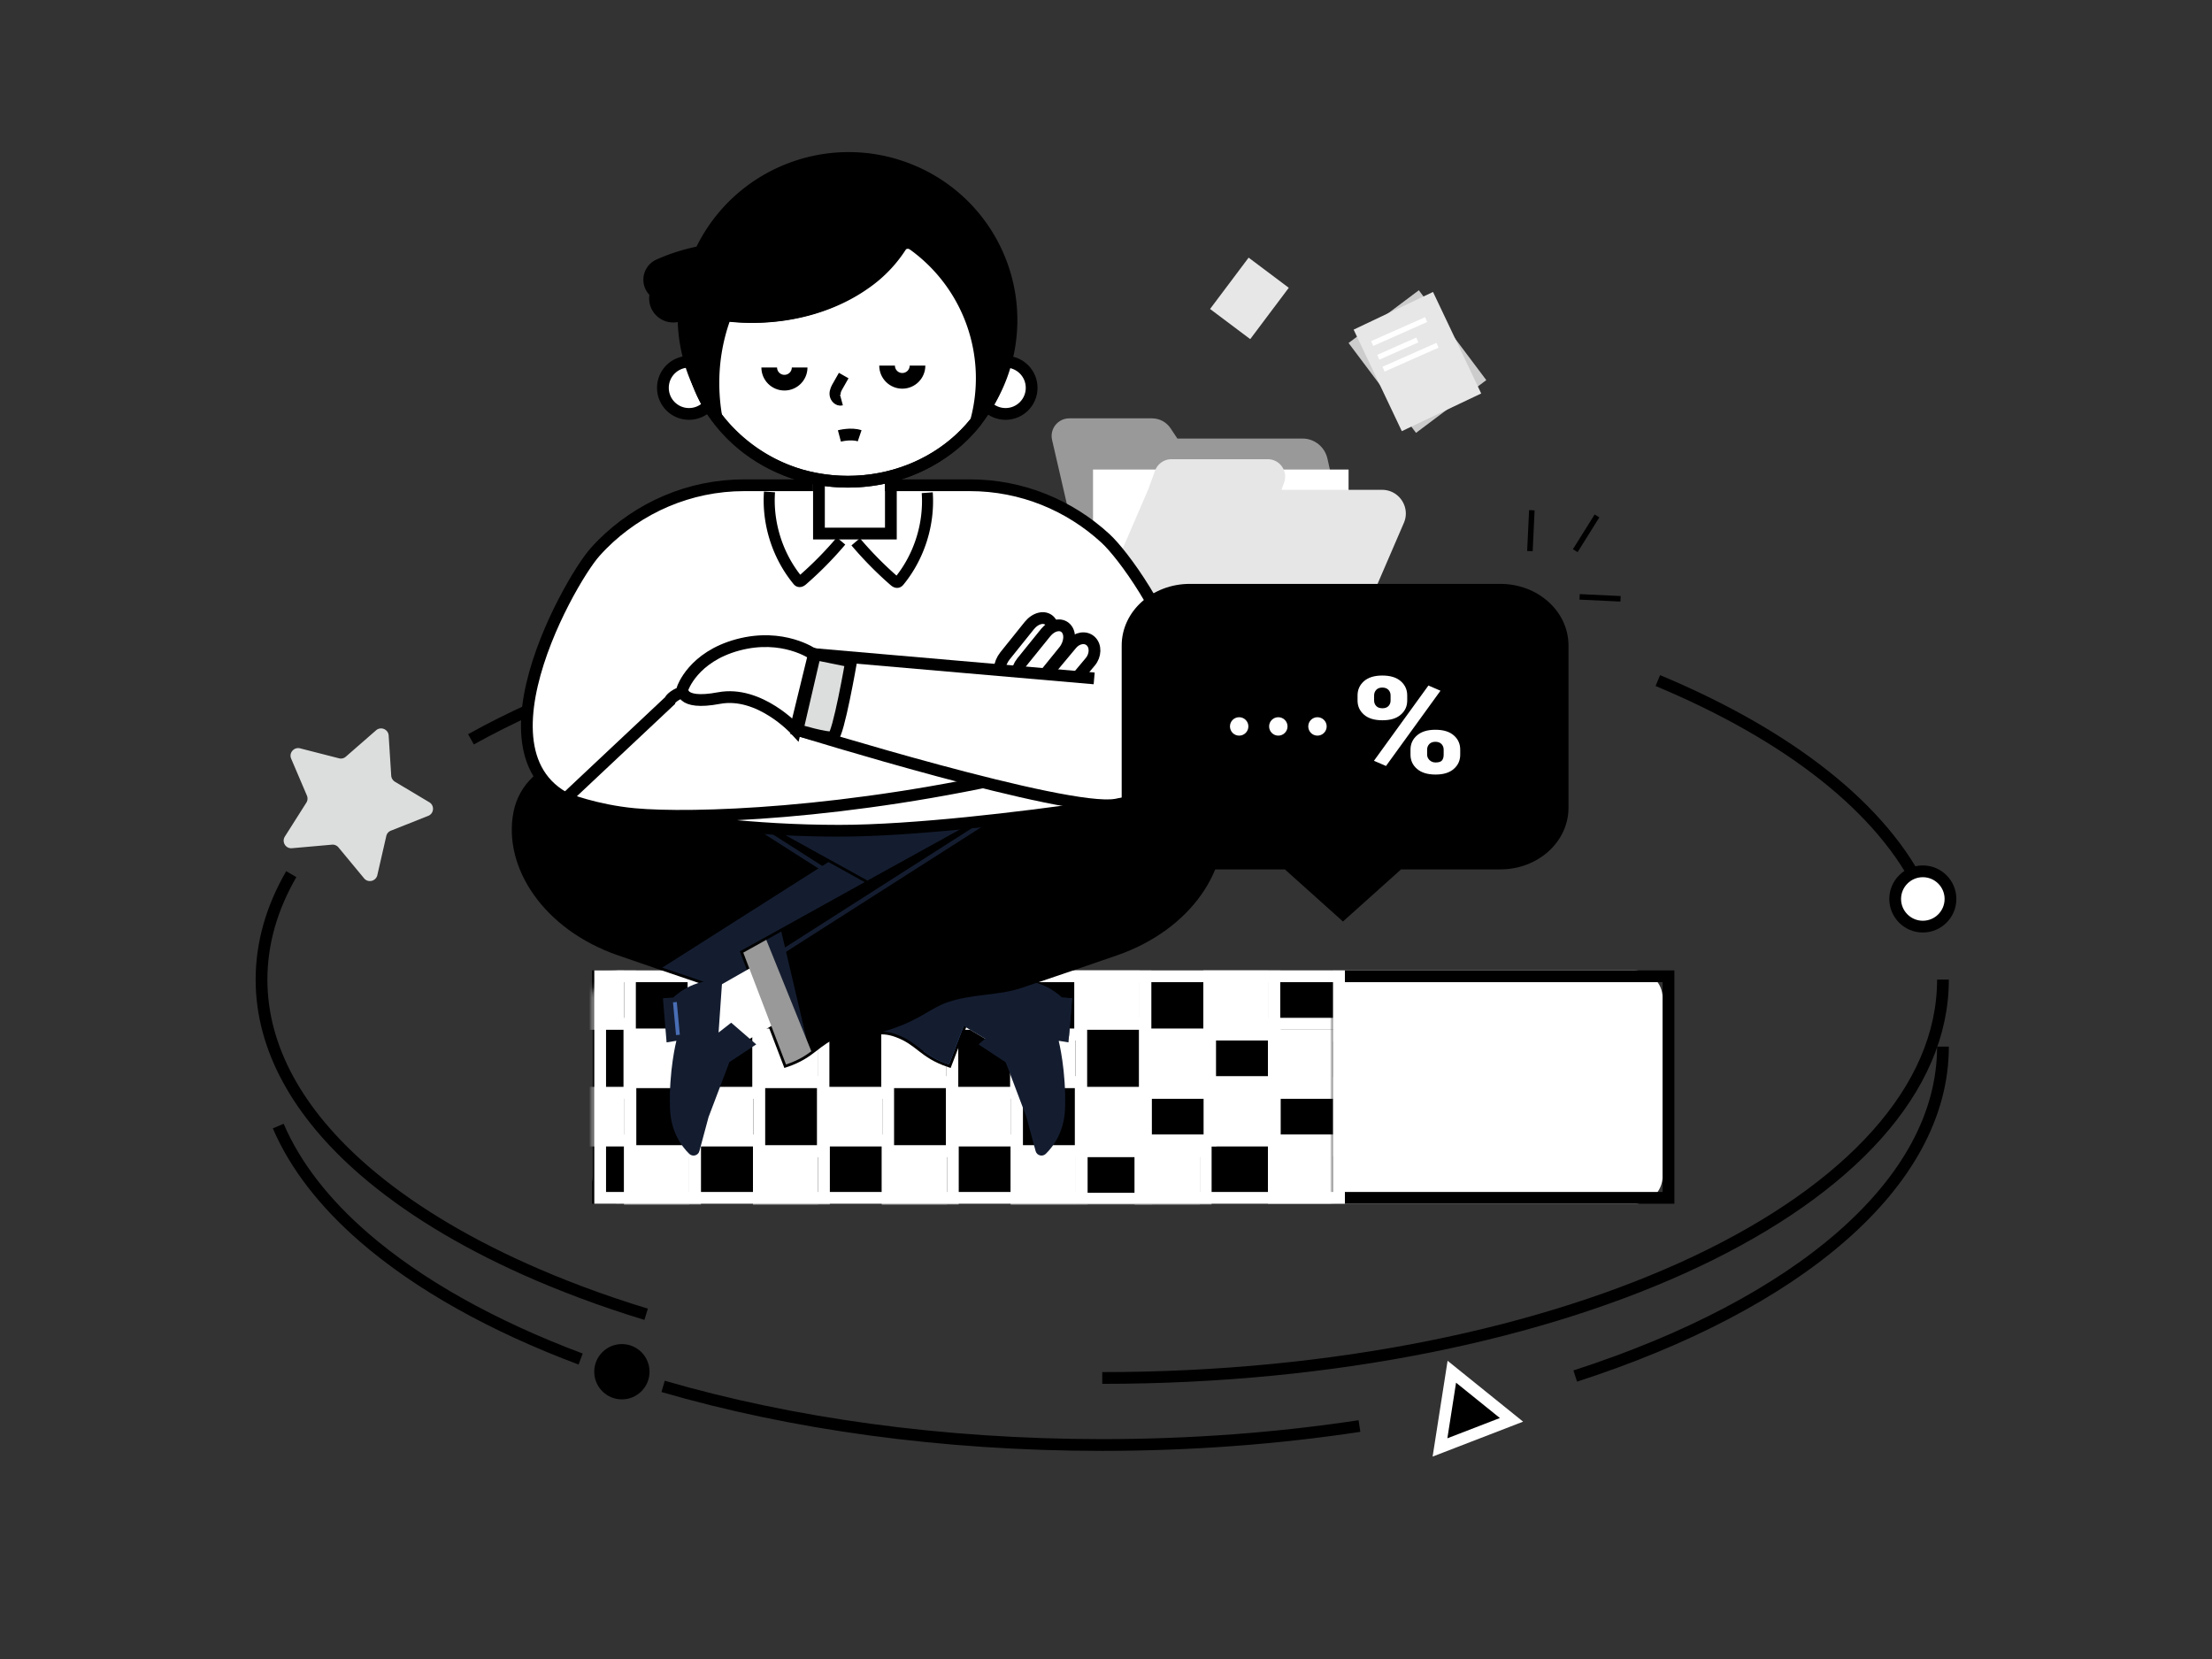 <svg viewBox="0 0 400 300" fill="none" xmlns="http://www.w3.org/2000/svg"><rect x="0" y="0" width="400" height="300" fill="#333333" stroke="none"/><path d="M201.034 118.985h-53.42l-3.18 13.7s48.71 15.11 57.6 13.51c8.89-1.6 11.55-4.45 12.8-9.07 1.24-4.63 0-10.85 0-10.85" stroke="#000000" stroke-width="2.126"/><path fill-rule="evenodd" clip-rule="evenodd" d="M112.078 217.669h183.58c2.76 0 5-2.24 5-5v-32.19c0-2.76-2.24-5-5-5h-183.58c-2.76 0-5 2.24-5 5v32.19c0 2.76 2.24 5 5 5Z" fill="#fff"/><path d="M301.72 176.543H108.142v40.065H301.72v-40.065Z" stroke="#000000" stroke-width="2.126"/><path fill-rule="evenodd" clip-rule="evenodd" d="M112.467 217.669h128.61v-42.19h-128.61c-2.76 0-5 2.24-5 5v32.19c0 2.76 2.24 5 5 5Z" fill="#000000"/><path d="M242.137 176.543H108.529v40.065h133.608v-40.065Z" stroke="#FFFFFF" stroke-width="2.126"/><path fill-rule="evenodd" clip-rule="evenodd" d="M190.248 79.553c-.46-2 1.06-3.9 3.1-3.9h14.99c1.33 0 2.58.67 3.32 1.77l1.25 1.88h22.63c2.15 0 4.02 1.5 4.5 3.61l5.22 23.24c.63 2.82-1.52 5.5-4.41 5.5h-43.19l-7.41-32.1Z" fill="#999"/><path fill-rule="evenodd" clip-rule="evenodd" d="M197.653 111.368h46.21v-26.46h-46.21v26.46Z" fill="#fff"/><path fill-rule="evenodd" clip-rule="evenodd" d="M208.874 85.108a3.165 3.165 0 0 1 2.96-2.07h17.41c2.19 0 3.71 2.17 2.96 4.23l-.47 1.31h18.19c3.08 0 5.16 3.15 3.94 5.98l-6.26 14.51a4.276 4.276 0 0 1-3.93 2.58h-46.02l9.95-23.07h.01l1.26-3.47Z" fill="#E6E6E6"/><path fill-rule="evenodd" clip-rule="evenodd" d="M112.456 243.052c-2.76 0-5 2.24-5 5s2.24 5 5 5 5-2.24 5-5-2.24-5-5-5Z" fill="#000000"/><path d="m277.008 92.265-.35 7.4M293.046 108.282l-7.4-.35M288.786 93.299l-3.93 6.28" stroke="#000000"/><path fill-rule="evenodd" clip-rule="evenodd" d="M70.743 140.254c.03.45.28.86.66 1.1l6.23 3.72c.98.59.86 2.04-.2 2.46l-6.75 2.68c-.42.16-.73.53-.83.97l-1.62 7.07c-.26 1.11-1.68 1.45-2.4.57l-4.63-5.59a1.37 1.37 0 0 0-1.18-.49l-7.23.64c-1.14.1-1.89-1.14-1.28-2.11l3.88-6.12c.25-.39.28-.86.11-1.28l-2.85-6.68c-.45-1.04.5-2.15 1.61-1.87l7.03 1.8c.44.12.9.01 1.24-.29l5.47-4.77c.86-.75 2.21-.19 2.28.95l.46 7.24Z" fill="#DCDDDD"/><path fill-rule="evenodd" clip-rule="evenodd" d="m256.061 78.275 12.708-9.539-12.199-16.25-12.708 9.538 12.199 16.251Z" fill="#CCC"/><path fill-rule="evenodd" clip-rule="evenodd" d="m253.494 77.966 14.355-6.813-8.713-18.358-14.355 6.813 8.713 18.358ZM218.82 55.874l7.262 5.452 6.97-9.285-7.261-5.451-6.971 9.284Z" fill="#E7E7E7"/><path fill-rule="evenodd" clip-rule="evenodd" d="m262.537 248.052 10.79 8.7-12.93 4.99 2.14-13.69Z" fill="#000000"/><path d="m273.327 256.752-10.79-8.7-2.14 13.69 12.93-4.99Z" stroke="#FFFFFF" stroke-width="2.126"/><path d="M299.789 123.068c23.68 9.89 40.81 23.21 47.92 38.32M85.166 133.693c27.89-15.55 69.46-25.41 115.88-25.41 25.99 0 50.46 3.09 71.85 8.54M116.841 237.663c-4.09-1.25-8.04-2.59-11.84-4.02-3.49-1.31-6.85-2.69-10.07-4.13-11.56-5.18-21.4-11.2-29.09-17.86-11.83-10.25-18.55-22.01-18.55-34.51 0-6.6 1.87-13 5.38-19.07M351.351 177.14c0 39.79-68.06 72.04-152.03 72.04M104.996 245.758c-15.97-5.99-29.33-13.47-39.16-21.99-7.17-6.21-12.46-12.99-15.52-20.14M245.831 257.871c-14.66 2.22-30.29 3.43-46.51 3.43-29.1 0-56.3-3.88-79.41-10.6" stroke="#000000" stroke-width="2.126"/><path d="M351.351 189.259c0 24.76-26.36 46.6-66.5 59.57" stroke="#000000" stroke-width="2.126"/><path fill-rule="evenodd" clip-rule="evenodd" d="M347.709 157.562c-2.76 0-5 2.24-5 5s2.24 5 5 5 5-2.24 5-5-2.24-5-5-5Z" fill="#fff"/><path d="M347.709 157.562c-2.76 0-5 2.24-5 5s2.24 5 5 5 5-2.24 5-5-2.24-5-5-5Z" stroke="#000000" stroke-width="2.126"/><mask id="a" style="mask-type:alpha" maskUnits="userSpaceOnUse" x="107" y="175" width="135" height="43"><path d="M112.467 217.669h128.61v-42.19h-128.61c-2.76 0-5 2.24-5 5v32.19c0 2.76 2.24 5 5 5Z" fill="#fff"/></mask><g mask="url(#a)"><path fill-rule="evenodd" clip-rule="evenodd" d="M229.296 186.179h11.78v-10.7h-11.78v10.7Z" fill="#000000"/><path d="M242.138 176.543h-11.779v8.575h11.779v-8.575Z" stroke="#FFFFFF" stroke-width="2.126"/><path fill-rule="evenodd" clip-rule="evenodd" d="M217.686 196.727h11.78v-10.7h-11.78v10.7Z" fill="#000000"/><path d="M230.528 187.09h-11.779v8.574h11.779v-8.574Z" stroke="#FFFFFF" stroke-width="2.126"/><path fill-rule="evenodd" clip-rule="evenodd" d="M206.075 207.275h11.78v-10.7h-11.78v10.7Z" fill="#000000"/><path d="M218.916 197.638h-11.778v8.574h11.778v-8.574Z" stroke="#FFFFFF" stroke-width="2.126"/><path fill-rule="evenodd" clip-rule="evenodd" d="M229.296 207.275h11.78v-10.7h-11.78v10.7Z" fill="#000000"/><path d="M242.138 197.638h-11.779v8.574h11.779v-8.574Z" stroke="#FFFFFF" stroke-width="2.126"/><path fill-rule="evenodd" clip-rule="evenodd" d="M194.465 217.823h11.78v-10.7h-11.78v10.7Z" fill="#000000"/><path d="M207.306 208.186h-11.779v8.574h11.779v-8.574Z" stroke="#FFFFFF" stroke-width="2.126"/><path fill-rule="evenodd" clip-rule="evenodd" d="M217.602 186.179h11.78v-10.7h-11.78v10.7Z" fill="#FFFFFF"/><path d="M230.443 176.543h-11.779v8.575h11.779v-8.575Z" stroke="#FFFFFF" stroke-width="2.126"/><path fill-rule="evenodd" clip-rule="evenodd" d="M205.991 196.727h11.78v-10.7h-11.78v10.7Z" fill="#FFFFFF"/><path d="M218.832 187.09h-11.778v8.574h11.778v-8.574Z" stroke="#FFFFFF" stroke-width="2.126"/><path fill-rule="evenodd" clip-rule="evenodd" d="M194.381 207.275h11.78v-10.7h-11.78v10.7Z" fill="#FFFFFF"/><path d="M207.222 197.638h-11.779v8.574h11.779v-8.574Z" stroke="#FFFFFF" stroke-width="2.126"/><path fill-rule="evenodd" clip-rule="evenodd" d="M182.771 217.823h11.78v-10.7h-11.78v10.7Z" fill="#FFFFFF"/><path d="M195.612 208.186h-11.779v8.574h11.779v-8.574Z" stroke="#FFFFFF" stroke-width="2.126"/><path fill-rule="evenodd" clip-rule="evenodd" d="M194.297 186.179h11.78v-10.7h-11.78v10.7Z" fill="#FFFFFF"/><path d="M207.138 176.543h-11.779v8.575h11.779v-8.575Z" stroke="#FFFFFF" stroke-width="2.126"/><path fill-rule="evenodd" clip-rule="evenodd" d="M182.686 196.727h11.78v-10.7h-11.78v10.7Z" fill="#FFFFFF"/><path d="M195.528 187.09h-11.779v8.574h11.779v-8.574Z" stroke="#FFFFFF" stroke-width="2.126"/><path fill-rule="evenodd" clip-rule="evenodd" d="M171.075 207.275h11.78v-10.7h-11.78v10.7Z" fill="#FFFFFF"/><path d="M183.917 197.638h-11.778v8.574h11.778v-8.574Z" stroke="#FFFFFF" stroke-width="2.126"/><path fill-rule="evenodd" clip-rule="evenodd" d="M159.465 217.823h11.78v-10.7h-11.78v10.7Z" fill="#FFFFFF"/><path d="M172.307 208.186h-11.779v8.574h11.779v-8.574Z" stroke="#FFFFFF" stroke-width="2.126"/><path fill-rule="evenodd" clip-rule="evenodd" d="M170.991 186.179h11.78v-10.7h-11.78v10.7Z" fill="#FFFFFF"/><path d="M183.833 176.543h-11.778v8.575h11.778v-8.575Z" stroke="#FFFFFF" stroke-width="2.126"/><path fill-rule="evenodd" clip-rule="evenodd" d="M159.381 196.727h11.78v-10.7h-11.78v10.7Z" fill="#FFFFFF"/><path d="M172.223 187.09h-11.779v8.574h11.779v-8.574Z" stroke="#FFFFFF" stroke-width="2.126"/><path fill-rule="evenodd" clip-rule="evenodd" d="M147.771 207.275h11.78v-10.7h-11.78v10.7Z" fill="#FFFFFF"/><path d="M160.612 197.638h-11.779v8.574h11.779v-8.574Z" stroke="#FFFFFF" stroke-width="2.126"/><path fill-rule="evenodd" clip-rule="evenodd" d="M136.16 217.823h11.78v-10.7h-11.78v10.7Z" fill="#FFFFFF"/><path d="M149.001 208.186h-11.778v8.574h11.778v-8.574Z" stroke="#FFFFFF" stroke-width="2.126"/><path fill-rule="evenodd" clip-rule="evenodd" d="M147.687 186.179h11.78v-10.7h-11.78v10.7Z" fill="#FFFFFF"/><path d="M160.528 176.543h-11.779v8.575h11.779v-8.575Z" stroke="#FFFFFF" stroke-width="2.126"/><path fill-rule="evenodd" clip-rule="evenodd" d="M136.076 196.727h11.78v-10.7h-11.78v10.7Z" fill="#FFFFFF"/><path d="M148.917 187.09h-11.778v8.574h11.778v-8.574Z" stroke="#FFFFFF" stroke-width="2.126"/><path fill-rule="evenodd" clip-rule="evenodd" d="M124.466 207.275h11.78v-10.7h-11.78v10.7Z" fill="#FFFFFF"/><path d="M137.307 197.638h-11.779v8.574h11.779v-8.574Z" stroke="#FFFFFF" stroke-width="2.126"/><path fill-rule="evenodd" clip-rule="evenodd" d="M112.854 217.823h11.78v-10.7h-11.78v10.7Z" fill="#FFFFFF"/><path d="M125.697 208.186h-11.779v8.574h11.779v-8.574Z" stroke="#FFFFFF" stroke-width="2.126"/><path fill-rule="evenodd" clip-rule="evenodd" d="M124.381 186.179h11.78v-10.7h-11.78v10.7Z" fill="#FFFFFF"/><path d="M137.223 176.543h-11.779v8.575h11.779v-8.575Z" stroke="#FFFFFF" stroke-width="2.126"/><path fill-rule="evenodd" clip-rule="evenodd" d="M112.771 196.727h11.78v-10.7h-11.78v10.7Z" fill="#FFFFFF"/><path d="M125.613 187.09h-11.779v8.574h11.779v-8.574Z" stroke="#FFFFFF" stroke-width="2.126"/><path fill-rule="evenodd" clip-rule="evenodd" d="M101.16 207.275h11.78v-10.7h-11.78v10.7Z" fill="#FFFFFF"/><path d="M114.002 197.638h-11.778v8.574h11.778v-8.574Z" stroke="#FFFFFF" stroke-width="2.126"/><path fill-rule="evenodd" clip-rule="evenodd" d="M205.191 217.823h11.78v-10.7h-11.78v10.7Z" fill="#FFFFFF"/><path d="M218.034 208.186h-11.779v8.574h11.779v-8.574Z" stroke="#FFFFFF" stroke-width="2.126"/><path fill-rule="evenodd" clip-rule="evenodd" d="M101.076 186.179h11.78v-10.7h-11.78v10.7Z" fill="#FFFFFF"/><path d="M113.918 176.543H102.14v8.575h11.778v-8.575Z" stroke="#FFFFFF" stroke-width="2.126"/><path fill-rule="evenodd" clip-rule="evenodd" d="M229.296 217.67h11.78v-10.7h-11.78v10.7Z" fill="#FFFFFF"/><path d="M242.138 208.033h-11.779v8.575h11.779v-8.575Z" stroke="#FFFFFF" stroke-width="2.126"/><path fill-rule="evenodd" clip-rule="evenodd" d="M229.296 196.88h11.78v-10.7h-11.78v10.7Z" fill="#FFFFFF"/><path d="M242.138 187.243h-11.779v8.575h11.779v-8.575Z" stroke="#FFFFFF" stroke-width="2.126"/><path fill-rule="evenodd" clip-rule="evenodd" d="M217.686 207.275h11.78v-10.7h-11.78v10.7Z" fill="#FFFFFF"/><path d="M230.528 197.638h-11.779v8.574h11.779v-8.574Z" stroke="#FFFFFF" stroke-width="2.126"/></g><path fill-rule="evenodd" clip-rule="evenodd" d="m208.97 137.203-52.1 32.75-52.09-32.75 52.09-10.47 52.1 10.47Z" fill="#141D30"/><path fill-rule="evenodd" clip-rule="evenodd" d="m184.325 191.508-12.46-7.41 4.49-10.02 9.84 5.61-1.87 11.82Z" fill="#fff"/><path fill-rule="evenodd" clip-rule="evenodd" d="m187.273 208.156-1.66-6.16-3.76-9.94-4.85-3.2 4.53-3.92 2.27 1.78-.64-9.34c5.38-.61 8.82 3.01 8.82 3.01l1.89.13-.66 7.98-1.77-.29s1.39 5.49 1.15 12.27c-.15 4.18-2.09 6.81-3.48 8.17-.6.59-1.62.32-1.84-.49Z" fill="#141D30"/><path fill-rule="evenodd" clip-rule="evenodd" d="M142.67 180.807c-4.78-1.66-9.23-1.18-13.65-2.68-7.47-2.53-13.89-4.72-17.15-5.86-13.25-4.61-20.4-15.63-18.53-25.3 1.87-9.67 15.13-13.62 27.71-6.87 12.57 6.75 58.29 32.17 58.29 32.17l-7.73 20.23c-4.99-1.68-5.5-3.98-9.5-5.44-1.484-.546-2.497-.534-3.642-.521-1.394.016-2.982.034-5.848-.949-5.23-1.78-6.93-3.73-9.95-4.78Z" fill="#000000"/><path d="M129.02 178.127c4.42 1.5 8.87 1.02 13.65 2.68 3.02 1.05 4.72 3 9.95 4.78 5.22 1.79 6.2.26 9.49 1.47 4 1.46 4.51 3.76 9.5 5.44l7.73-20.23s-45.72-25.42-58.29-32.17c-12.58-6.75-25.84-2.8-27.71 6.87-1.87 9.67 5.28 20.69 18.53 25.3 3.26 1.14 9.68 3.33 17.15 5.86Z" stroke="#000000"/><path fill-rule="evenodd" clip-rule="evenodd" d="M172.469 168.45c1.48.82 2.77 1.54 3.82 2.12l-8.42 17.46 4.6-19.58Z" fill="#141D30"/><path d="m128.486 144.141 47.8 30.51" stroke="#141D30" stroke-width=".763"/><path d="m191.154 187.145.55-5.92" stroke="#496EB5" stroke-width=".688"/><path fill-rule="evenodd" clip-rule="evenodd" d="m175.18 169.955 4.16 2.31-7.73 20.23c-2.14-.72-3.46-1.56-4.58-2.39l8.15-20.15Z" fill="#496EB5"/><path fill-rule="evenodd" clip-rule="evenodd" d="M171.609 192.498c-4.99-1.68-5.5-3.98-9.5-5.44-1.484-.546-2.498-.534-3.643-.521-1.393.015-2.981.033-5.847-.949-5.23-1.78-6.93-3.74-9.95-4.78-4.77-1.66-9.22-1.18-13.65-2.68-3.36-1.14-6.51-2.21-9.25-3.15l30.04-19.09c14.95 8.27 29.53 16.38 29.53 16.38l-1.1 2.88 4.96 2.83-.04-.6c5.39-.61 8.83 3.01 8.83 3.01l1.88.13-.56 6.87-1.86.82h-.01l-9.46 4.19-.13-.34-4.85-3.2 1.17-1.01-3.9-2.32-2.66 6.97Z" fill="#141D30"/><path fill-rule="evenodd" clip-rule="evenodd" d="M134.407 172.267s45.72-25.42 58.29-32.17c12.58-6.75 25.84-2.8 27.71 6.87 1.87 9.67-5.28 20.69-18.53 25.3-3.26 1.14-9.68 3.33-17.15 5.86-4.42 1.5-8.87 1.02-13.65 2.68-3.01 1.05-4.72 3-9.94 4.78-2.871.983-4.462.965-5.857.949-1.145-.013-2.159-.025-3.643.521-3.99 1.46-4.51 3.76-9.5 5.44l-7.73-20.23Z" fill="#000000"/><path d="M192.697 140.097c-12.57 6.75-58.29 32.17-58.29 32.17l7.73 20.23c4.99-1.68 5.51-3.98 9.5-5.44 3.29-1.21 4.27.32 9.5-1.47 5.22-1.78 6.93-3.73 9.94-4.78 4.78-1.66 9.23-1.18 13.65-2.68 7.47-2.53 13.89-4.72 17.15-5.86 13.25-4.61 20.4-15.63 18.53-25.3-1.87-9.67-15.13-13.62-27.71-6.87Z" stroke="#000000"/><path fill-rule="evenodd" clip-rule="evenodd" d="m145.882 188.03-8.42-17.46c1.05-.58 2.34-1.3 3.82-2.12l4.6 19.58Z" fill="#141D30"/><path d="m137.462 174.651 47.8-30.51" stroke="#141D30" stroke-width=".763"/><path fill-rule="evenodd" clip-rule="evenodd" d="m141.881 184.098-12.46 7.41-1.87-11.82 9.84-5.61 4.49 10.02Z" fill="#fff"/><path fill-rule="evenodd" clip-rule="evenodd" d="M121.761 180.386s3.44-3.62 8.83-3.01l-.65 9.34 2.28-1.78 4.53 3.92-4.85 3.2-3.77 9.94-1.66 6.16c-.22.81-1.23 1.08-1.84.49-1.38-1.36-3.32-3.99-3.47-8.17-.25-6.78 1.15-12.27 1.15-12.27l-1.77.29-.66-7.98 1.88-.13Z" fill="#141D30"/><path d="m122.042 181.225.55 5.92" stroke="#496EB5" stroke-width=".688"/><path fill-rule="evenodd" clip-rule="evenodd" d="m134.407 172.265 4.16-2.31 8.15 20.15c-1.12.83-2.44 1.67-4.58 2.39l-7.73-20.23Z" fill="#999"/><path fill-rule="evenodd" clip-rule="evenodd" d="M196.994 146.087c-12.01 1.73-31.78 4.14-45.24 4.14-15.92 0-28.58-1.9-42.47-3.74-27.78-3.71-6.5-41.3-1.7-46.63.43-.49.88-.97 1.35-1.44 6.59-6.58 15.66-10.67 25.66-10.67h40.78c9.43 0 18.04 3.64 24.52 9.6 6.37 5.83 31.87 43.75-2.9 48.74Z" fill="#fff"/><path d="M151.754 150.227c13.46 0 33.23-2.41 45.24-4.14 34.77-4.99 9.27-42.91 2.9-48.74-6.48-5.96-15.09-9.6-24.52-9.6h-40.78c-10 0-19.07 4.09-25.66 10.67-.47.47-.92.95-1.35 1.44-4.8 5.33-26.08 42.92 1.7 46.63 13.89 1.84 26.55 3.74 42.47 3.74Z" stroke="#000000" stroke-width="2.126"/><path fill-rule="evenodd" clip-rule="evenodd" d="M153.528 97.546a6.502 6.502 0 0 0 6.51-6.5v-10.62a6.502 6.502 0 0 0-6.51-6.5 6.5 6.5 0 0 0-6.5 6.5v10.62a6.5 6.5 0 0 0 6.5 6.5Z" fill="#fff"/><path d="M161.098 74.988h-13.006v21.496h13.006V74.988Z" stroke="#000000" stroke-width="2.126"/><path d="M152.089 97.832a65.54 65.54 0 0 1-6.97 7.07c-.18.15-.41.32-.64.24-.11-.04-.2-.14-.27-.24-3.61-4.42-5.46-10.25-5.06-15.95M154.734 97.98a65.5 65.5 0 0 0 6.97 7.07c.18.15.41.32.64.24.12-.04.2-.14.28-.23 3.61-4.43 5.45-10.26 5.05-15.96" stroke="#000000" stroke-width="2"/><path fill-rule="evenodd" clip-rule="evenodd" d="M181.834 65.412c-2.61 0-4.72 2.11-4.72 4.72s2.11 4.72 4.72 4.72 4.72-2.11 4.72-4.72-2.11-4.72-4.72-4.72Z" fill="#fff"/><path d="M181.834 65.412c-2.61 0-4.72 2.11-4.72 4.72s2.11 4.72 4.72 4.72 4.72-2.11 4.72-4.72-2.11-4.72-4.72-4.72Z" stroke="#000000" stroke-width="2.126"/><path fill-rule="evenodd" clip-rule="evenodd" d="M124.593 65.412c-2.61 0-4.72 2.11-4.72 4.72s2.11 4.72 4.72 4.72 4.72-2.11 4.72-4.72-2.11-4.72-4.72-4.72Z" fill="#fff"/><path d="M124.593 65.412c-2.61 0-4.72 2.11-4.72 4.72s2.11 4.72 4.72 4.72 4.72-2.11 4.72-4.72-2.11-4.72-4.72-4.72Z" stroke="#000000" stroke-width="2.126"/><path fill-rule="evenodd" clip-rule="evenodd" d="M163.178 44.129c.01-.02.02-.03.03-.06.3-.43.9-.54 1.34-.24a29.737 29.737 0 0 1 11.93 32.42c-5.19 6.58-13.63 10.86-23.15 10.86a31.162 31.162 0 0 1-8.43-1.16.188.188 0 0 0-.08-.02 30.012 30.012 0 0 1-15.79-11.24c-.05-.07-.1-.15-.15-.22-2.63-3.97-4.14-8.63-4.14-13.61 0-1.72.18-3.41.53-5.04 3.49 1.01 7.12 1.52 10.76 1.51 7.89 0 15.06-2.3 20.37-6.05 2.74-1.88 5.04-4.32 6.78-7.15Z" fill="#fff"/><path d="M163.208 44.069c-.01.03-.02.04-.03.06a23.722 23.722 0 0 1-6.78 7.15c-5.31 3.75-12.48 6.05-20.37 6.05-3.64.01-7.27-.5-10.76-1.51-.35 1.63-.53 3.32-.53 5.04 0 4.98 1.51 9.64 4.14 13.61.05.07.1.15.15.22 3.82 5.31 9.34 9.32 15.79 11.24.03 0 .06.01.08.02a31.162 31.162 0 0 0 8.43 1.16c9.52 0 17.96-4.28 23.15-10.86a29.737 29.737 0 0 0-11.93-32.42.97.97 0 0 0-1.34.24Z" stroke="#000000" stroke-width="2.126"/><path fill-rule="evenodd" clip-rule="evenodd" d="M131.612 57.6a33.897 33.897 0 0 0-2.04 11.67c0 2.52.27 5.03.81 7.48a29.607 29.607 0 0 1-7.34-19.55c0-.53.02-1.05.04-1.58a30.9 30.9 0 0 1-4.45-1.99c-.66-.37-1.19-.95-1.5-1.65-.77-1.77.04-3.83 1.81-4.6 2.36-1.05 4.82-1.83 7.35-2.34 6.93-14.32 23.79-20.8 38.53-14.81a29.83 29.83 0 0 1 18.65 27.62 29.58 29.58 0 0 1-7.08 19.24 29.749 29.749 0 0 0-11.19-32.27c-.02-.02-.05-.04-.08-.06-.79-.5-1.83-.28-2.33.51a23.96 23.96 0 0 1-6.4 6.53c-5.31 3.75-12.48 6.05-20.36 6.05-1.48 0-2.95-.09-4.42-.25Z" fill="#000000"/><path d="M129.572 69.27c-.01-3.98.68-7.93 2.04-11.67 1.47.16 2.94.25 4.42.25 7.88 0 15.05-2.3 20.36-6.05a23.96 23.96 0 0 0 6.4-6.53c.5-.79 1.54-1.01 2.33-.51.03.02.06.04.08.06a29.749 29.749 0 0 1 11.19 32.27 29.58 29.58 0 0 0 7.08-19.24 29.83 29.83 0 0 0-18.65-27.62c-14.74-5.99-31.6.49-38.53 14.81-2.53.51-4.99 1.29-7.35 2.34a3.496 3.496 0 0 0-1.81 4.6c.31.7.84 1.28 1.5 1.65a30.9 30.9 0 0 0 4.45 1.99c-.02.53-.04 1.05-.04 1.58-.01 7.19 2.6 14.14 7.34 19.55-.54-2.45-.81-4.96-.81-7.48Z" stroke="#000000"/><path d="M153.328 34.608c-15.79 0-28.59 11.75-28.59 26.25 0 14.49 12.8 26.25 28.59 26.25 15.78 0 28.58-11.76 28.58-26.25 0-14.5-12.8-26.25-28.58-26.25Z" stroke="#000000" stroke-width="2.126"/><path d="m152.568 67.914-1 1.76c-.3.51-.6 1.05-.56 1.64.04.58.59 1.17 1.15 1.02" stroke="#000000" stroke-width="2"/><path d="M144.6 66.45c0 1.52-1.23 2.75-2.75 2.75s-2.75-1.23-2.75-2.75M165.914 66.117c0 1.52-1.23 2.75-2.75 2.75s-2.75-1.23-2.75-2.75" stroke="#000000" stroke-width="2.835"/><path d="M151.791 78.835s2.1-.56 3.66-.03" stroke="#000000" stroke-width="2.126"/><path fill-rule="evenodd" clip-rule="evenodd" d="M102.322 144.403s5.34 2.15 12.39 2.81c10.25.95 38.48.11 71.53-7.61 4.86-1.14-4.81-15.36-7.88-16.13 0 0-26.81.05-39.81-.06-16.51-.13-17.43 3.32-17.43 3.32l-18.8 17.67Z" fill="#fff"/><path d="M102.322 144.403s5.34 2.15 12.39 2.81c10.25.95 38.48.11 71.53-7.61 4.86-1.14-4.81-15.36-7.88-16.13 0 0-26.81.05-39.81-.06-16.51-.13-17.43 3.32-17.43 3.32l-18.8 17.67Z" stroke="#000000" stroke-width="2.126"/><path fill-rule="evenodd" clip-rule="evenodd" d="M189.808 112.267c.9.92.73 2.8-.39 4.2l-4.4 5.47c-1 1.25-2.43 1.69-3.36 1.1-.11-.06-.22-.15-.31-.24-.91-.92-.73-2.8.39-4.2l4.39-5.47c1.13-1.4 2.77-1.78 3.68-.86Z" fill="#fff"/><path d="M189.418 116.467c1.12-1.4 1.29-3.28.39-4.2-.91-.92-2.55-.54-3.68.86l-4.39 5.47c-1.12 1.4-1.3 3.28-.39 4.2.09.09.2.18.31.24.93.59 2.36.15 3.36-1.1l4.4-5.47Z" stroke="#000000" stroke-width="2.126"/><path fill-rule="evenodd" clip-rule="evenodd" d="M192.738 113.586c.91.91.76 2.75-.33 4.11l-4.3 5.31c-.98 1.21-2.39 1.63-3.33 1.05-.11-.07-.21-.15-.3-.25-.91-.91-.76-2.76.33-4.11l4.3-5.32c1.1-1.35 2.73-1.71 3.63-.79Z" fill="#fff"/><path d="M192.408 117.696c1.09-1.36 1.24-3.2.33-4.11-.9-.92-2.53-.56-3.63.79l-4.3 5.32c-1.09 1.35-1.24 3.2-.33 4.11.09.1.19.18.3.25.94.58 2.35.16 3.33-1.05l4.3-5.31Z" stroke="#000000" stroke-width="2.126"/><path fill-rule="evenodd" clip-rule="evenodd" d="M197.254 115.945c.93.89.88 2.56-.1 3.73l-3.86 4.61c-.88 1.05-2.21 1.35-3.15.77-.11-.07-.21-.15-.31-.25-.93-.88-.89-2.55.1-3.72l3.85-4.61c.99-1.17 2.54-1.41 3.47-.53Z" fill="#fff"/><path d="M197.154 119.675c.98-1.17 1.03-2.84.1-3.73-.93-.88-2.48-.64-3.47.53l-3.85 4.61c-.99 1.17-1.03 2.84-.1 3.72.1.1.2.18.31.25.94.58 2.27.28 3.15-.77l3.86-4.61Z" stroke="#000000" stroke-width="2.126"/><path fill-rule="evenodd" clip-rule="evenodd" d="m146.693 117.444-3.18 13.69s48.71 15.12 57.6 13.52c8.89-1.6 11.56-4.45 12.8-9.07 1.25-4.63.71-8.57.71-8.57l-17.45-3.92-50.48-5.65Z" fill="#fff"/><path d="m197.861 122.677-50.47-4.38-3.18 13.7s48.71 15.11 57.6 13.51c8.89-1.6 11.56-4.45 12.8-9.07 1.25-4.62 0-10.85 0-10.85" stroke="#000000" stroke-width="2.126"/><path fill-rule="evenodd" clip-rule="evenodd" d="M130.013 126.235c-7.34 1.38-6.57-1.75-6.57-1.75s1.87-5.7 10.01-7.88c8.14-2.18 13.57 1.66 13.57 1.66v.69l-3.18 13.01s-6.5-7.11-13.83-5.73Z" fill="#fff"/><path d="M123.443 124.485s-.77 3.13 6.57 1.75c7.33-1.38 13.83 5.73 13.83 5.73l3.18-13.01v-.69s-5.43-3.84-13.57-1.66c-8.14 2.18-10.01 7.88-10.01 7.88Z" stroke="#000000" stroke-width="2.126"/><path fill-rule="evenodd" clip-rule="evenodd" d="M121.743 49.597c-2.41 0-4.36 1.95-4.36 4.36s1.95 4.36 4.36 4.36 4.36-1.95 4.36-4.36-1.95-4.36-4.36-4.36Z" fill="#000000"/><path fill-rule="evenodd" clip-rule="evenodd" d="m144.211 131.997 3.18-13.7 6.52 1.32s-2.31 13.32-3.3 13.66c-.99.35-6.4-1.28-6.4-1.28Z" fill="#DCDDDD"/><path d="m147.391 118.297-3.18 13.7s5.41 1.63 6.4 1.28c.99-.34 3.3-13.66 3.3-13.66l-6.52-1.32Z" stroke="#000000" stroke-width="2.126"/><path fill-rule="evenodd" clip-rule="evenodd" d="M148.015 128.607a1.25 1.25 0 1 0 0 2.5 1.25 1.25 0 0 0 0-2.5Z" fill="#DCDDDD"/><path fill-rule="evenodd" clip-rule="evenodd" d="M215.15 156.148c-6.21 0-11.25-4.51-11.25-10.08v-29.34c0-5.57 5.04-10.08 11.25-10.08h56.17c6.21 0 11.25 4.51 11.25 10.08v29.34c0 5.57-5.04 10.08-11.25 10.08h-18.37l-10.1 9.06-10.1-9.06h-17.6Z" fill="#000000"/><path d="M203.9 146.068c0 5.57 5.04 10.08 11.25 10.08h17.6l10.1 9.06 10.1-9.06h18.37c6.21 0 11.25-4.51 11.25-10.08v-29.34c0-5.57-5.04-10.08-11.25-10.08h-56.17c-6.21 0-11.25 4.51-11.25 10.08v29.34Z" stroke="#000000" stroke-width="2.126"/><path fill-rule="evenodd" clip-rule="evenodd" d="m248.327 62.553 9.753-4.325-.385-.869-9.754 4.326.386.868ZM249.431 65.042l7.057-3.13-.385-.868-7.057 3.13.385.868ZM250.384 67.193l9.754-4.326-.385-.868-9.754 4.325.385.869ZM249.959 122.158c-1.43 0-2.53.34-3.31 1.02-.77.68-1.16 1.54-1.16 2.58v.92c0 1.03.39 1.88 1.17 2.56.78.68 1.89 1.01 3.33 1.01 1.43 0 2.54-.33 3.31-1.01.78-.67 1.17-1.52 1.17-2.56v-.92c0-1.04-.39-1.9-1.17-2.58-.77-.68-1.89-1.02-3.34-1.02Zm10.525 2.745-2.18-.94-9.85 13.61 2.18.94 9.85-13.61Zm-11.612 2.771c.25.27.63.4 1.12.4.47 0 .83-.13 1.09-.4.25-.27.38-.6.38-1v-.92c0-.4-.13-.73-.39-1.01-.26-.27-.63-.41-1.11-.41-.47 0-.84.14-1.09.41-.26.28-.39.61-.39 1.01v.92c0 .4.13.73.39 1Zm15.181 7.878c0-1.04-.39-1.9-1.16-2.57-.77-.68-1.88-1.02-3.33-1.02-1.43 0-2.54.34-3.32 1.02-.79.68-1.18 1.54-1.18 2.57v.92c0 1.03.39 1.89 1.18 2.57.79.68 1.91 1.02 3.35 1.02 1.43 0 2.53-.34 3.3-1.02.77-.67 1.16-1.53 1.16-2.57v-.92Zm-5.984.916c0 .38.15.71.44.99.3.28.66.42 1.08.42.58 0 .96-.12 1.17-.37.2-.25.3-.59.3-1.04v-.92c0-.39-.13-.72-.39-1-.26-.27-.63-.41-1.1-.41-.48 0-.85.14-1.11.41-.26.28-.39.61-.39 1v.92ZM224.076 129.696c-.92 0-1.66.74-1.66 1.66 0 .92.74 1.67 1.66 1.67.92 0 1.67-.75 1.67-1.67 0-.92-.75-1.66-1.67-1.66ZM231.156 129.696c-.92 0-1.66.74-1.66 1.66 0 .92.74 1.67 1.66 1.67.92 0 1.67-.75 1.67-1.67 0-.92-.75-1.66-1.67-1.66ZM238.235 129.696c-.92 0-1.66.74-1.66 1.66 0 .92.74 1.67 1.66 1.67.92 0 1.67-.75 1.67-1.67 0-.92-.75-1.66-1.67-1.66Z" fill="#fff"/></svg>
